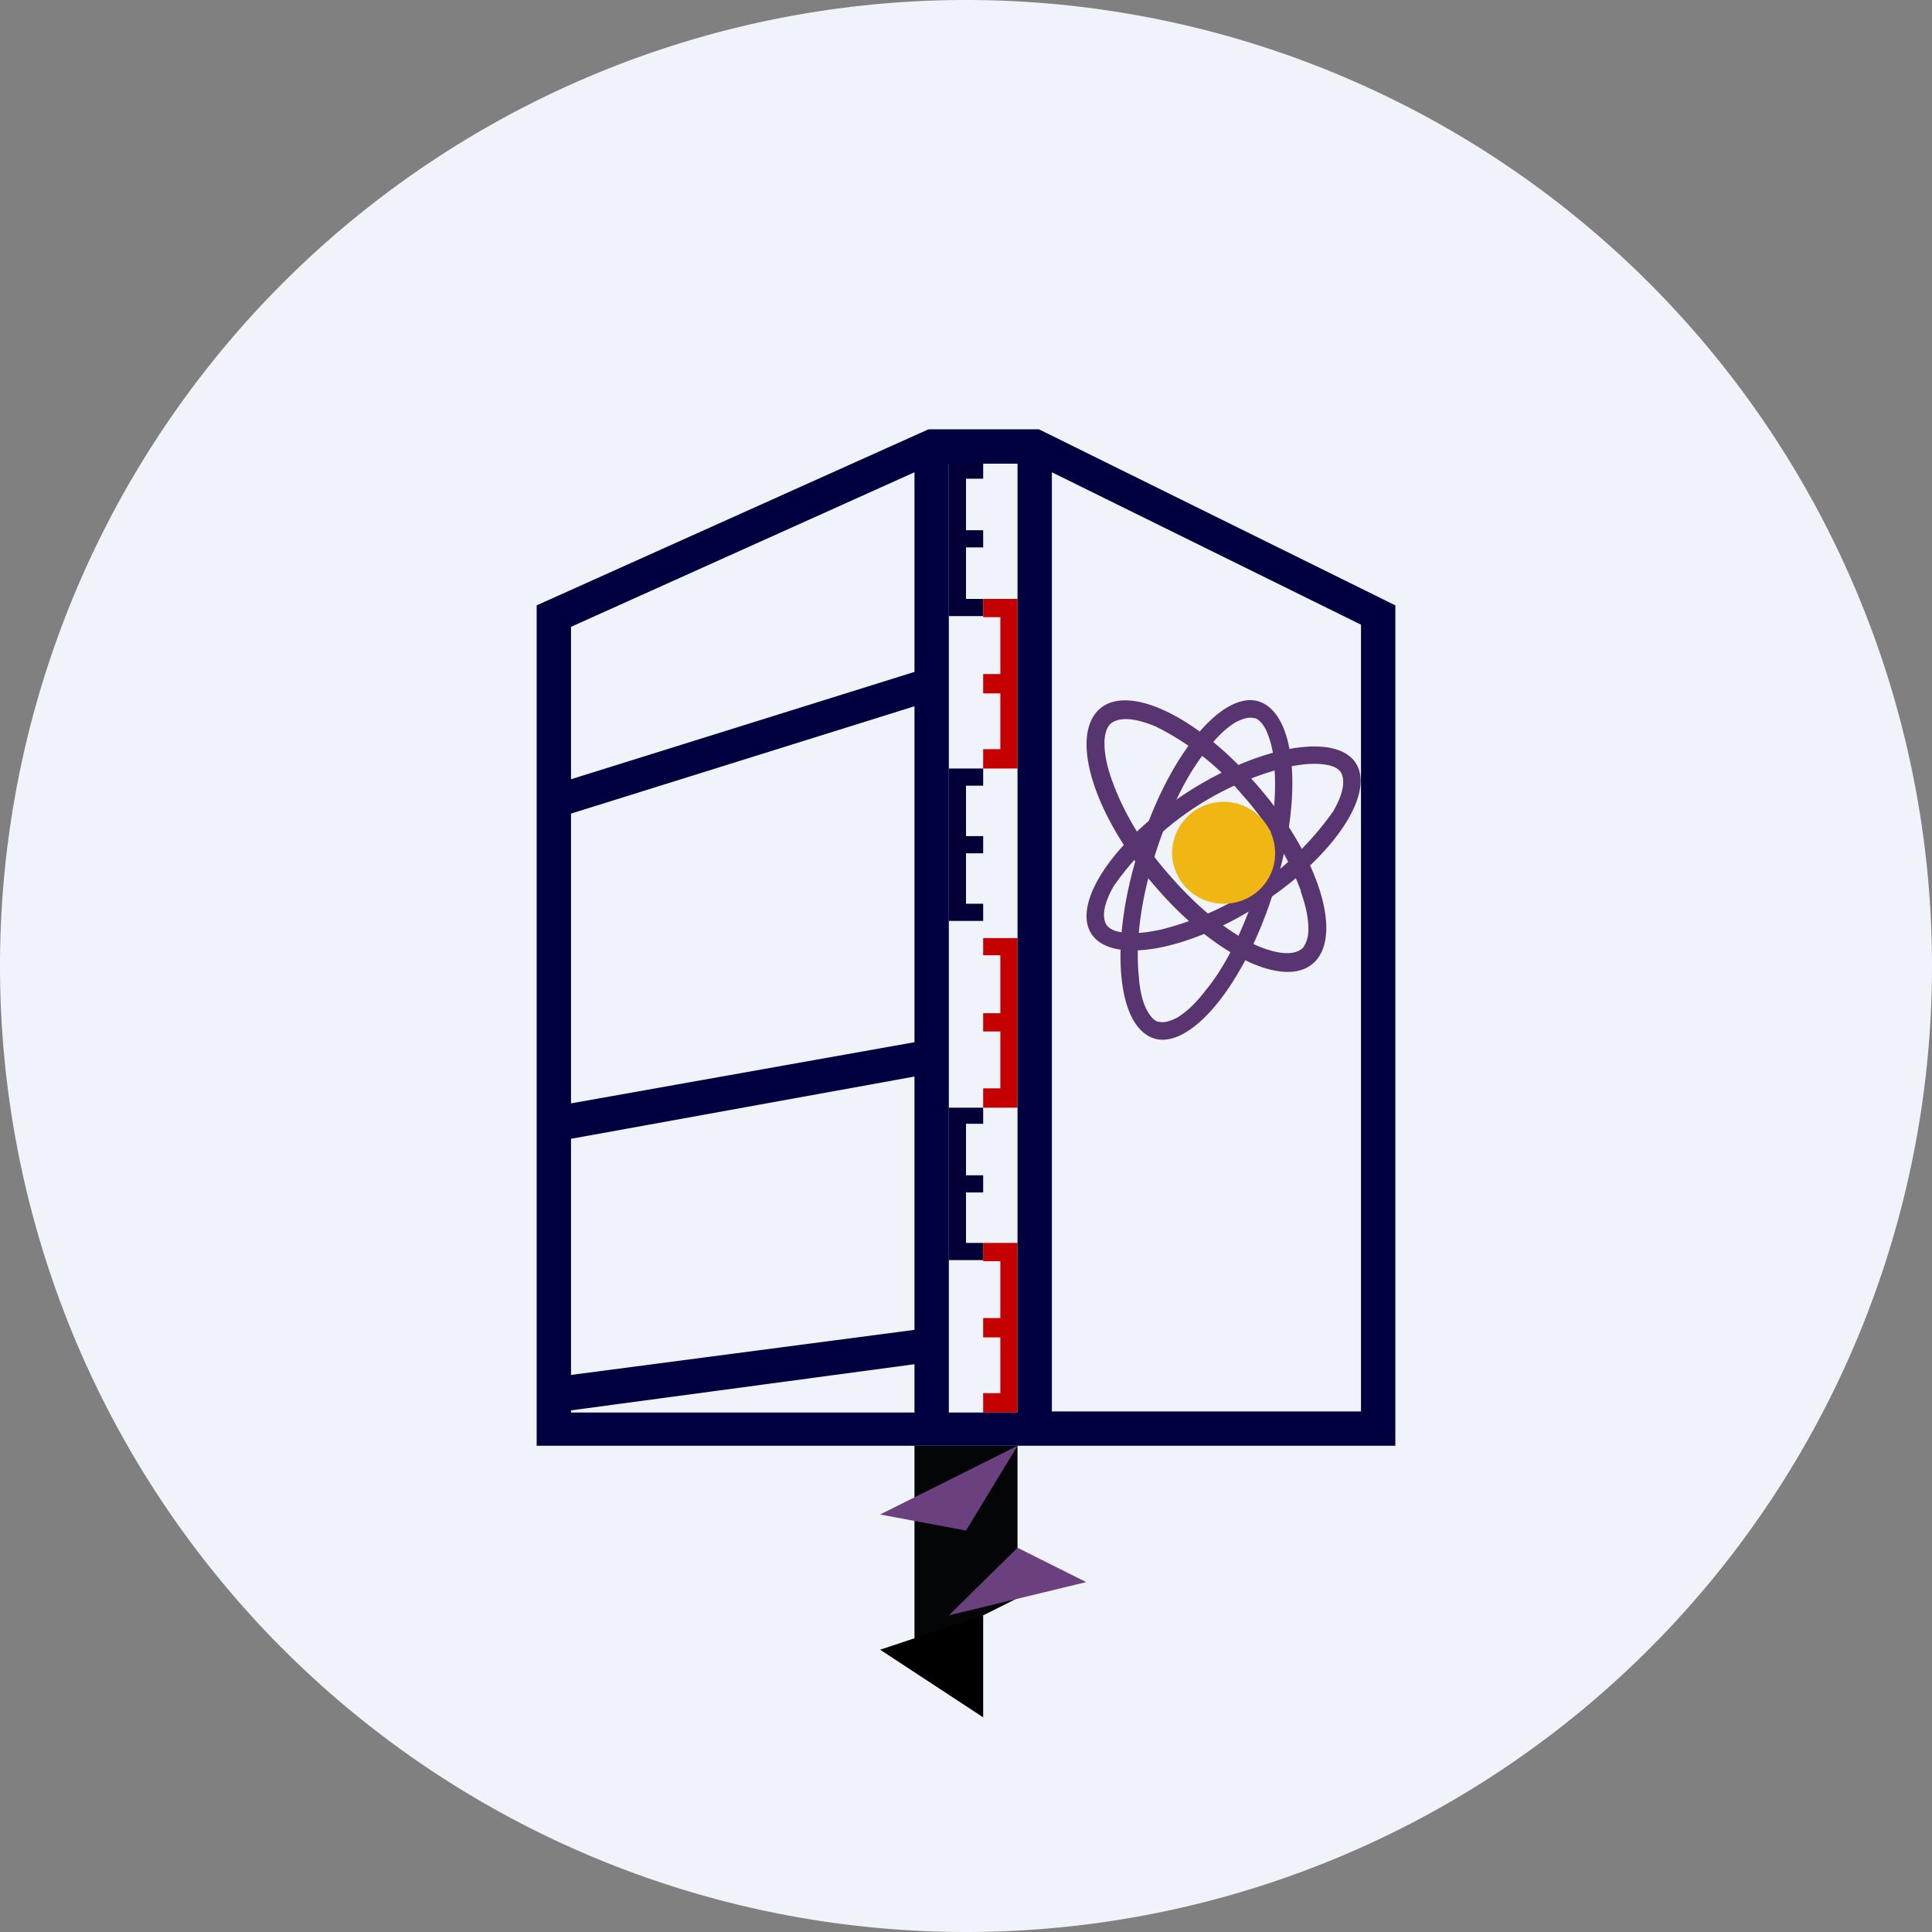 <ns0:svg xmlns:ns0="http://www.w3.org/2000/svg" width="18" height="18" viewBox="0 0 18 18"><ns0:rect x="0" y="0" width="18" height="18" fill="#808080" stroke="none"/><path xmlns="http://www.w3.org/2000/svg" fill="#F0F3FA" d="M9 18a9 9 0 0 1 0 -18a9 9 0 0 1 0 18Z" /><ns0:path d="M9.16 4.32h-.32v1.42h.32v-.16H9V5.1h.16v-.16H9v-.48h.16v-.15ZM9.16 7.16h-.32v1.42h.32v-.16H9v-.47h.16v-.16H9v-.47h.16v-.16Z" fill="#030038" /><ns0:path d="M9.16 5.58h.32v1.58h-.32v-.18h.16v-.52h-.16v-.18h.16v-.53h-.16v-.17ZM9.16 8.74h.32v1.58h-.32v-.18h.16v-.53h-.16v-.17h.16V8.9h-.16v-.17ZM9.16 11.58h.32v1.58h-.32v-.18h.16v-.52h-.16v-.18h.16v-.53h-.16v-.17Z" fill="#C40000" /><ns0:path d="M9.16 10.32h-.32v1.42h.32v-.16H9v-.47h.16v-.16H9v-.48h.16v-.15Z" fill="#030038" /><ns0:path d="M8.52 13.47h.96v1.42l-.96.48v-1.9Z" fill="#040507" /><ns0:path d="m9.48 13.47-1.28.64.8.15.48-.79ZM9.48 14.42l-.64.63 1.28-.31-.64-.32Z" fill="#6A407F" /><ns0:path d="m9.16 15.05-.96.32.96.63v-.95Z" /><ns0:path fill-rule="evenodd" d="M8.65 4h1.03L13 5.64v7.83H5V5.64L8.65 4Zm-.13.4-3.2 1.44v1.42l3.2-1V4.4Zm0 2.18-3.2 1v2.7l3.2-.57V6.58Zm0 3.45-3.2.58v2.2l3.2-.42v-2.36Zm0 2.68-3.2.43v.02h3.2v-.45Zm.32.45h.64V4.32h-.64v8.84ZM9.8 4.4l2.88 1.42v7.33H9.8V4.4Z" fill="#000040" /><ns0:path fill-rule="evenodd" d="M11.23 9.23c.2-.24.37-.6.5-1.02.13-.42.17-.8.14-1.1a.88.88 0 0 0-.08-.32c-.04-.07-.08-.1-.11-.1-.04-.01-.09 0-.17.04-.08.05-.17.13-.26.25-.2.24-.37.6-.5 1.02-.13.42-.17.8-.14 1.1.01.14.04.25.08.32s.08.1.11.1c.04.01.09 0 .17-.04.08-.05.17-.13.26-.25Zm-.46.45c.35.08.85-.55 1.11-1.42.27-.87.19-1.64-.17-1.73-.35-.08-.85.55-1.11 1.42-.27.87-.19 1.64.17 1.73Z" fill="#583571" /><ns0:path fill-rule="evenodd" d="M12.12 8.3c-.1-.27-.28-.6-.55-.9a2.5 2.5 0 0 0-.8-.63c-.26-.11-.38-.07-.43-.02-.02.02-.05.08-.05.17 0 .1.02.21.07.35.1.28.28.6.55.9.28.32.56.53.8.64.26.11.38.07.43.02.02-.03.05-.08.05-.17 0-.1-.02-.21-.07-.35Zm.14.65c.25-.28 0-1.02-.57-1.66-.56-.64-1.22-.94-1.47-.66-.25.28 0 1.02.57 1.66.56.64 1.22.94 1.47.66Z" fill="#583571" /><ns0:path fill-rule="evenodd" d="M10.82 8.66a2.8 2.8 0 0 0 1.6-1.1c.13-.22.1-.34.06-.38-.03-.03-.07-.05-.16-.06-.1-.01-.2 0-.34.03a2.8 2.8 0 0 0-1.6 1.1c-.13.22-.1.34-.06.38.03.03.07.05.16.06.1.01.2 0 .34-.03Zm-.62.08c.24.25.98.08 1.64-.38.66-.46 1-1.04.76-1.29s-.98-.08-1.64.38c-.66.46-1 1.04-.76 1.29Z" fill="#583571" /><ns0:path d="M11.88 7.95c0 .26-.21.47-.48.47a.48.48 0 0 1-.48-.47c0-.26.21-.48.48-.48s.48.22.48.48Z" fill="#F0B714" /></ns0:svg>